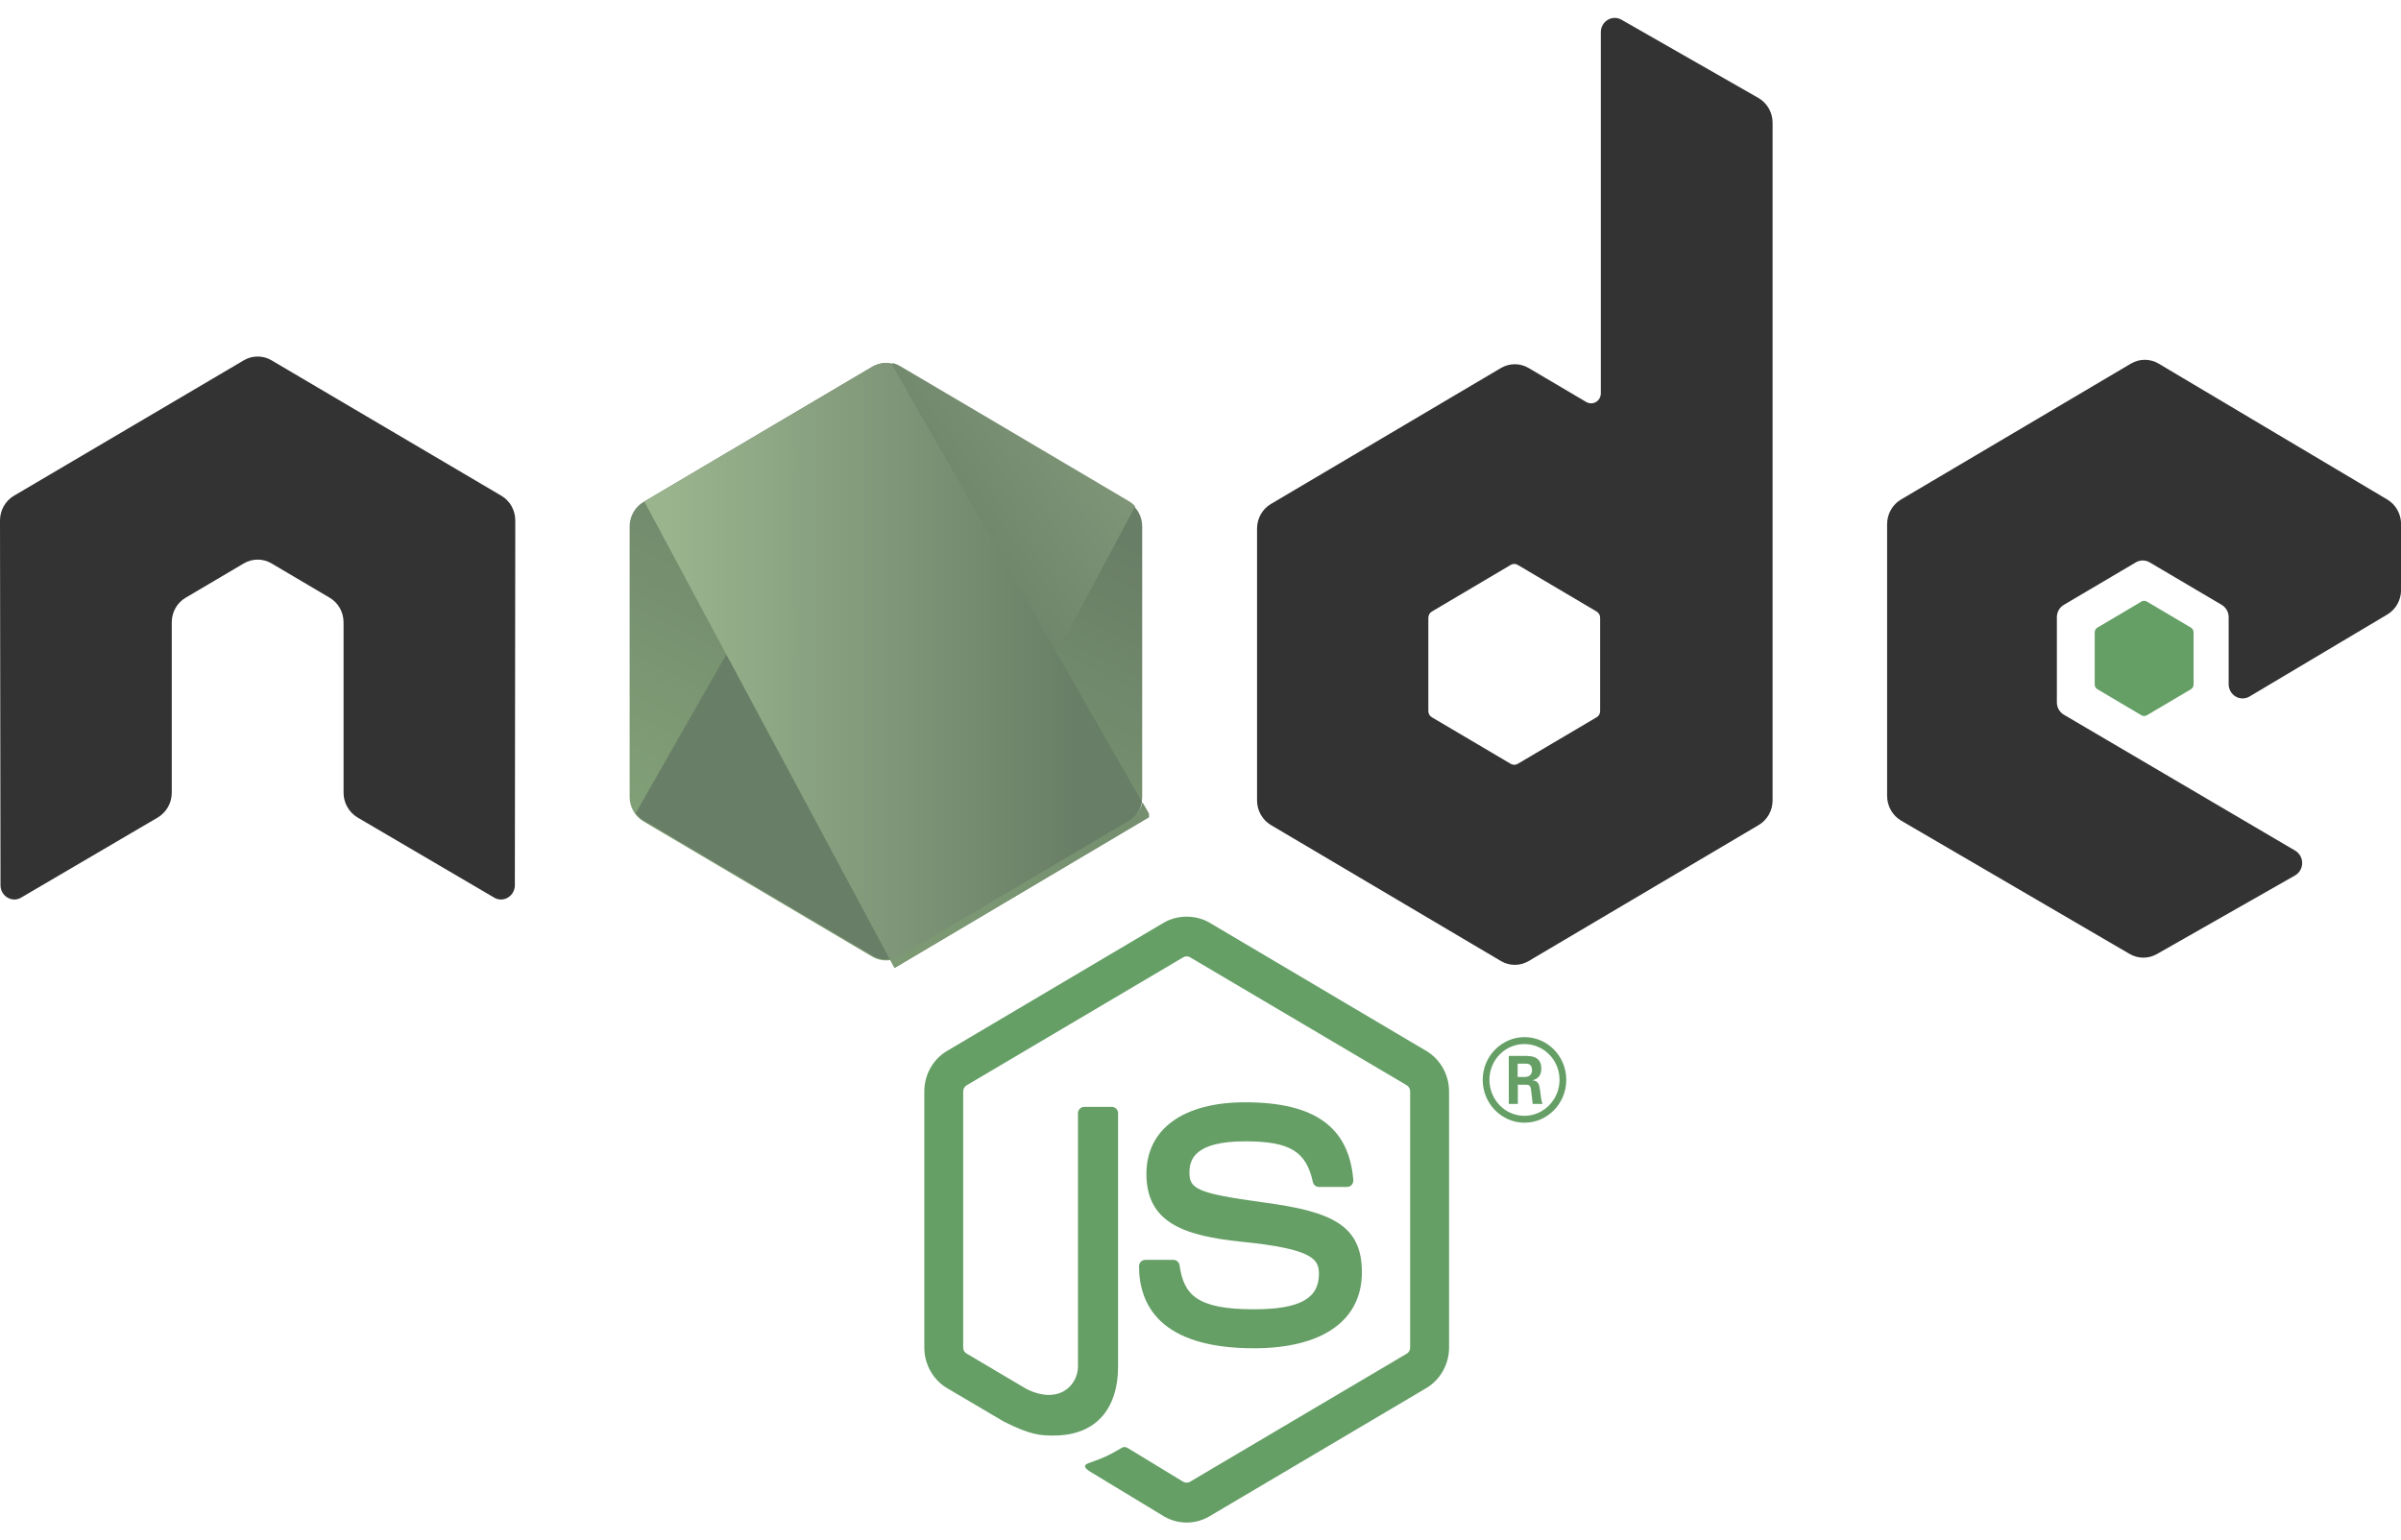 <svg width="67" height="43" viewBox="0 0 67 43" fill="none" xmlns="http://www.w3.org/2000/svg">
<g id="Layer-1" clip-path="url(#clip0_486_22711)">
<path id="Vector" d="M33.113 42.5C32.892 42.5 32.672 42.441 32.478 42.326L30.458 41.102C30.157 40.929 30.304 40.868 30.403 40.832C30.806 40.689 30.887 40.656 31.317 40.407C31.361 40.381 31.421 40.391 31.467 40.418L33.019 41.362C33.075 41.394 33.155 41.394 33.206 41.362L39.257 37.785C39.314 37.752 39.35 37.686 39.35 37.617V30.465C39.35 30.395 39.314 30.33 39.256 30.294L33.207 26.72C33.151 26.687 33.077 26.687 33.021 26.72L26.974 30.295C26.915 30.33 26.878 30.397 26.878 30.465V37.617C26.878 37.686 26.915 37.751 26.974 37.783L28.631 38.764C29.531 39.224 30.081 38.682 30.081 38.137V31.075C30.081 30.976 30.16 30.897 30.257 30.897H31.024C31.12 30.897 31.2 30.976 31.2 31.075V38.137C31.2 39.366 30.546 40.071 29.408 40.071C29.058 40.071 28.783 40.071 28.014 39.683L26.428 38.748C26.036 38.516 25.793 38.082 25.793 37.617V30.465C25.793 30 26.036 29.566 26.428 29.335L32.478 25.754C32.861 25.532 33.37 25.532 33.75 25.754L39.8 29.335C40.192 29.567 40.436 30 40.436 30.465V37.617C40.436 38.082 40.192 38.514 39.8 38.748L33.75 42.326C33.556 42.441 33.337 42.5 33.113 42.5Z" fill="#659F66"/>
<path id="Vector_2" d="M34.988 37.635C32.34 37.635 31.785 36.39 31.785 35.346C31.785 35.247 31.863 35.167 31.96 35.167H32.742C32.83 35.167 32.903 35.232 32.916 35.319C33.034 36.135 33.386 36.547 34.988 36.547C36.262 36.547 36.805 36.251 36.805 35.559C36.805 35.159 36.651 34.863 34.67 34.664C33.015 34.496 31.991 34.122 31.991 32.765C31.991 31.515 33.02 30.769 34.745 30.769C36.683 30.769 37.643 31.458 37.764 32.937C37.769 32.988 37.751 33.036 37.718 33.075C37.685 33.11 37.639 33.132 37.59 33.132H36.804C36.723 33.132 36.651 33.072 36.635 32.992C36.446 32.133 35.988 31.859 34.745 31.859C33.353 31.859 33.191 32.356 33.191 32.728C33.191 33.179 33.382 33.31 35.261 33.564C37.121 33.816 38.004 34.173 38.004 35.511C38.004 36.862 36.905 37.635 34.988 37.635Z" fill="#659F66"/>
<path id="Vector_3" d="M42.35 30.062H42.554C42.72 30.062 42.751 29.943 42.751 29.873C42.751 29.69 42.628 29.69 42.56 29.69H42.35V30.062ZM42.103 29.475H42.554C42.708 29.475 43.011 29.475 43.011 29.829C43.011 30.075 42.856 30.126 42.763 30.157C42.943 30.17 42.955 30.29 42.979 30.461C42.992 30.568 43.011 30.752 43.047 30.815H42.77C42.763 30.752 42.72 30.41 42.72 30.391C42.702 30.315 42.677 30.278 42.584 30.278H42.356V30.815H42.103V29.475ZM41.563 30.142C41.563 30.698 42.002 31.147 42.538 31.147C43.081 31.147 43.519 30.688 43.519 30.142C43.519 29.585 43.075 29.143 42.538 29.143C42.008 29.143 41.563 29.579 41.563 30.142ZM43.707 30.145C43.707 30.802 43.183 31.339 42.541 31.339C41.906 31.339 41.375 30.808 41.375 30.145C41.375 29.469 41.918 28.95 42.541 28.95C43.171 28.95 43.707 29.469 43.707 30.145Z" fill="#659F66"/>
<path id="Vector_4" fill-rule="evenodd" clip-rule="evenodd" d="M14.379 14.529C14.379 14.243 14.232 13.98 13.992 13.839L7.577 10.058C7.468 9.992 7.347 9.958 7.224 9.953H7.157C7.035 9.958 6.913 9.992 6.803 10.058L0.388 13.839C0.149 13.98 0 14.243 0 14.529L0.014 24.711C0.014 24.852 0.086 24.984 0.208 25.054C0.327 25.127 0.474 25.127 0.592 25.054L4.405 22.818C4.646 22.671 4.793 22.412 4.793 22.129V17.372C4.793 17.088 4.939 16.826 5.18 16.685L6.803 15.727C6.924 15.656 7.056 15.621 7.191 15.621C7.324 15.621 7.459 15.656 7.577 15.727L9.2 16.685C9.44 16.826 9.587 17.088 9.587 17.372V22.129C9.587 22.412 9.736 22.672 9.975 22.818L13.787 25.054C13.906 25.127 14.056 25.127 14.174 25.054C14.292 24.984 14.367 24.852 14.367 24.711L14.379 14.529Z" fill="#333333"/>
<path id="Vector_5" fill-rule="evenodd" clip-rule="evenodd" d="M44.652 19.849C44.652 19.92 44.615 19.986 44.555 20.021L42.352 21.322C42.292 21.357 42.218 21.357 42.158 21.322L39.955 20.021C39.895 19.986 39.858 19.92 39.858 19.849V17.243C39.858 17.172 39.895 17.107 39.955 17.071L42.158 15.768C42.218 15.732 42.292 15.732 42.352 15.768L44.555 17.071C44.615 17.107 44.652 17.172 44.652 17.243V19.849ZM45.247 0.55C45.127 0.482 44.981 0.483 44.862 0.555C44.744 0.626 44.671 0.756 44.671 0.897V10.98C44.671 11.08 44.619 11.171 44.536 11.221C44.452 11.271 44.348 11.271 44.264 11.221L42.657 10.273C42.418 10.131 42.123 10.132 41.883 10.273L35.466 14.067C35.226 14.208 35.078 14.47 35.078 14.754V22.343C35.078 22.626 35.226 22.888 35.465 23.03L41.883 26.826C42.123 26.968 42.418 26.968 42.658 26.826L49.076 23.03C49.316 22.888 49.464 22.626 49.464 22.343V3.426C49.464 3.139 49.312 2.873 49.066 2.733L45.247 0.55Z" fill="#333333"/>
<path id="Vector_6" fill-rule="evenodd" clip-rule="evenodd" d="M66.616 17.154C66.855 17.012 67.002 16.751 67.002 16.468V14.629C67.002 14.346 66.855 14.085 66.616 13.943L60.239 10.151C59.999 10.008 59.703 10.008 59.463 10.15L53.048 13.943C52.808 14.085 52.66 14.347 52.66 14.63V22.217C52.66 22.502 52.81 22.766 53.051 22.907L59.427 26.628C59.662 26.765 59.95 26.767 60.187 26.632L64.043 24.437C64.165 24.367 64.242 24.235 64.242 24.092C64.243 23.949 64.169 23.817 64.048 23.745L57.592 19.95C57.471 19.879 57.397 19.748 57.397 19.606V17.228C57.397 17.087 57.471 16.955 57.591 16.884L59.6 15.698C59.72 15.627 59.868 15.627 59.987 15.698L61.997 16.884C62.117 16.955 62.191 17.087 62.191 17.228V19.099C62.191 19.241 62.266 19.372 62.386 19.443C62.506 19.514 62.654 19.513 62.773 19.442L66.616 17.154Z" fill="#333333"/>
<path id="Vector_7" fill-rule="evenodd" clip-rule="evenodd" d="M59.758 16.791C59.804 16.764 59.861 16.764 59.907 16.791L61.138 17.519C61.184 17.546 61.212 17.596 61.212 17.651V19.107C61.212 19.162 61.184 19.212 61.138 19.239L59.907 19.967C59.861 19.994 59.804 19.994 59.758 19.967L58.528 19.239C58.481 19.212 58.453 19.162 58.453 19.107V17.651C58.453 17.596 58.481 17.546 58.528 17.519L59.758 16.791Z" fill="#659F66"/>
<path id="Vector_8" d="M24.337 10.239L17.956 14.011C17.717 14.152 17.57 14.413 17.57 14.695V22.245C17.57 22.527 17.717 22.787 17.956 22.928L24.337 26.703C24.576 26.844 24.87 26.844 25.108 26.703L31.488 22.928C31.727 22.787 31.873 22.527 31.873 22.245V14.694C31.873 14.413 31.727 14.152 31.488 14.011L25.108 10.239C24.989 10.169 24.856 10.133 24.723 10.133C24.59 10.133 24.457 10.169 24.337 10.239Z" fill="url(#paint0_linear_486_22711)"/>
<path id="Vector_9" d="M17.738 22.7C17.799 22.781 17.875 22.851 17.965 22.904L23.439 26.142L24.351 26.679C24.487 26.76 24.642 26.794 24.795 26.782C24.846 26.778 24.897 26.768 24.947 26.754L31.676 14.133C31.625 14.076 31.565 14.027 31.497 13.987L27.319 11.517L25.111 10.215C25.048 10.178 24.98 10.151 24.91 10.133L17.738 22.7Z" fill="url(#paint1_linear_486_22711)"/>
<path id="Vector_10" d="M24.652 10.136C24.545 10.147 24.44 10.181 24.344 10.238L17.98 13.999L24.841 26.799C24.936 26.785 25.029 26.753 25.115 26.702L31.495 22.927C31.692 22.81 31.826 22.612 31.867 22.388L24.873 10.149C24.821 10.139 24.769 10.133 24.716 10.133C24.695 10.133 24.673 10.134 24.652 10.136Z" fill="url(#paint2_linear_486_22711)"/>
<g id="Group">
<path id="Vector_11" d="M31.506 22.909L25.118 26.684C25.03 26.736 24.934 26.768 24.836 26.782L24.963 27.019L32.059 22.812V22.713L31.883 22.406C31.831 22.615 31.692 22.798 31.506 22.909Z" fill="url(#paint3_linear_486_22711)"/>
</g>
<g id="Group_2">
<path id="Vector_12" d="M31.506 22.909L25.118 26.684C25.03 26.736 24.934 26.768 24.836 26.782L24.963 27.019L32.059 22.812V22.713L31.883 22.406C31.831 22.615 31.692 22.798 31.506 22.909Z" fill="url(#paint4_linear_486_22711)"/>
</g>
</g>
<defs>
<linearGradient id="paint0_linear_486_22711" x1="27.317" y1="13.048" x2="21.325" y2="24.981" gradientUnits="userSpaceOnUse">
<stop stop-color="#697E66"/>
<stop offset="1" stop-color="#82A178"/>
</linearGradient>
<linearGradient id="paint1_linear_486_22711" x1="23.76" y1="19.328" x2="40.209" y2="7.463" gradientUnits="userSpaceOnUse">
<stop stop-color="#697E66"/>
<stop offset="0.14" stop-color="#697E66"/>
<stop offset="0.91" stop-color="#9AB48E"/>
<stop offset="1" stop-color="#9AB48E"/>
</linearGradient>
<linearGradient id="paint2_linear_486_22711" x1="17.351" y1="18.467" x2="32.106" y2="18.467" gradientUnits="userSpaceOnUse">
<stop stop-color="#9AB48E"/>
<stop offset="0.09" stop-color="#9AB48E"/>
<stop offset="0.86" stop-color="#697E66"/>
<stop offset="1" stop-color="#697E66"/>
</linearGradient>
<linearGradient id="paint3_linear_486_22711" x1="17.346" y1="24.713" x2="32.101" y2="24.713" gradientUnits="userSpaceOnUse">
<stop stop-color="#9AB48E"/>
<stop offset="0.09" stop-color="#9AB48E"/>
<stop offset="0.86" stop-color="#697E66"/>
<stop offset="1" stop-color="#697E66"/>
</linearGradient>
<linearGradient id="paint4_linear_486_22711" x1="34.251" y1="12.671" x2="24.794" y2="31.506" gradientUnits="userSpaceOnUse">
<stop stop-color="#697E66"/>
<stop offset="1" stop-color="#82A178"/>
</linearGradient>
<clipPath id="clip0_486_22711">
<rect width="67" height="42" fill="white" transform="translate(0 0.5)"/>
</clipPath>
</defs>
</svg>

